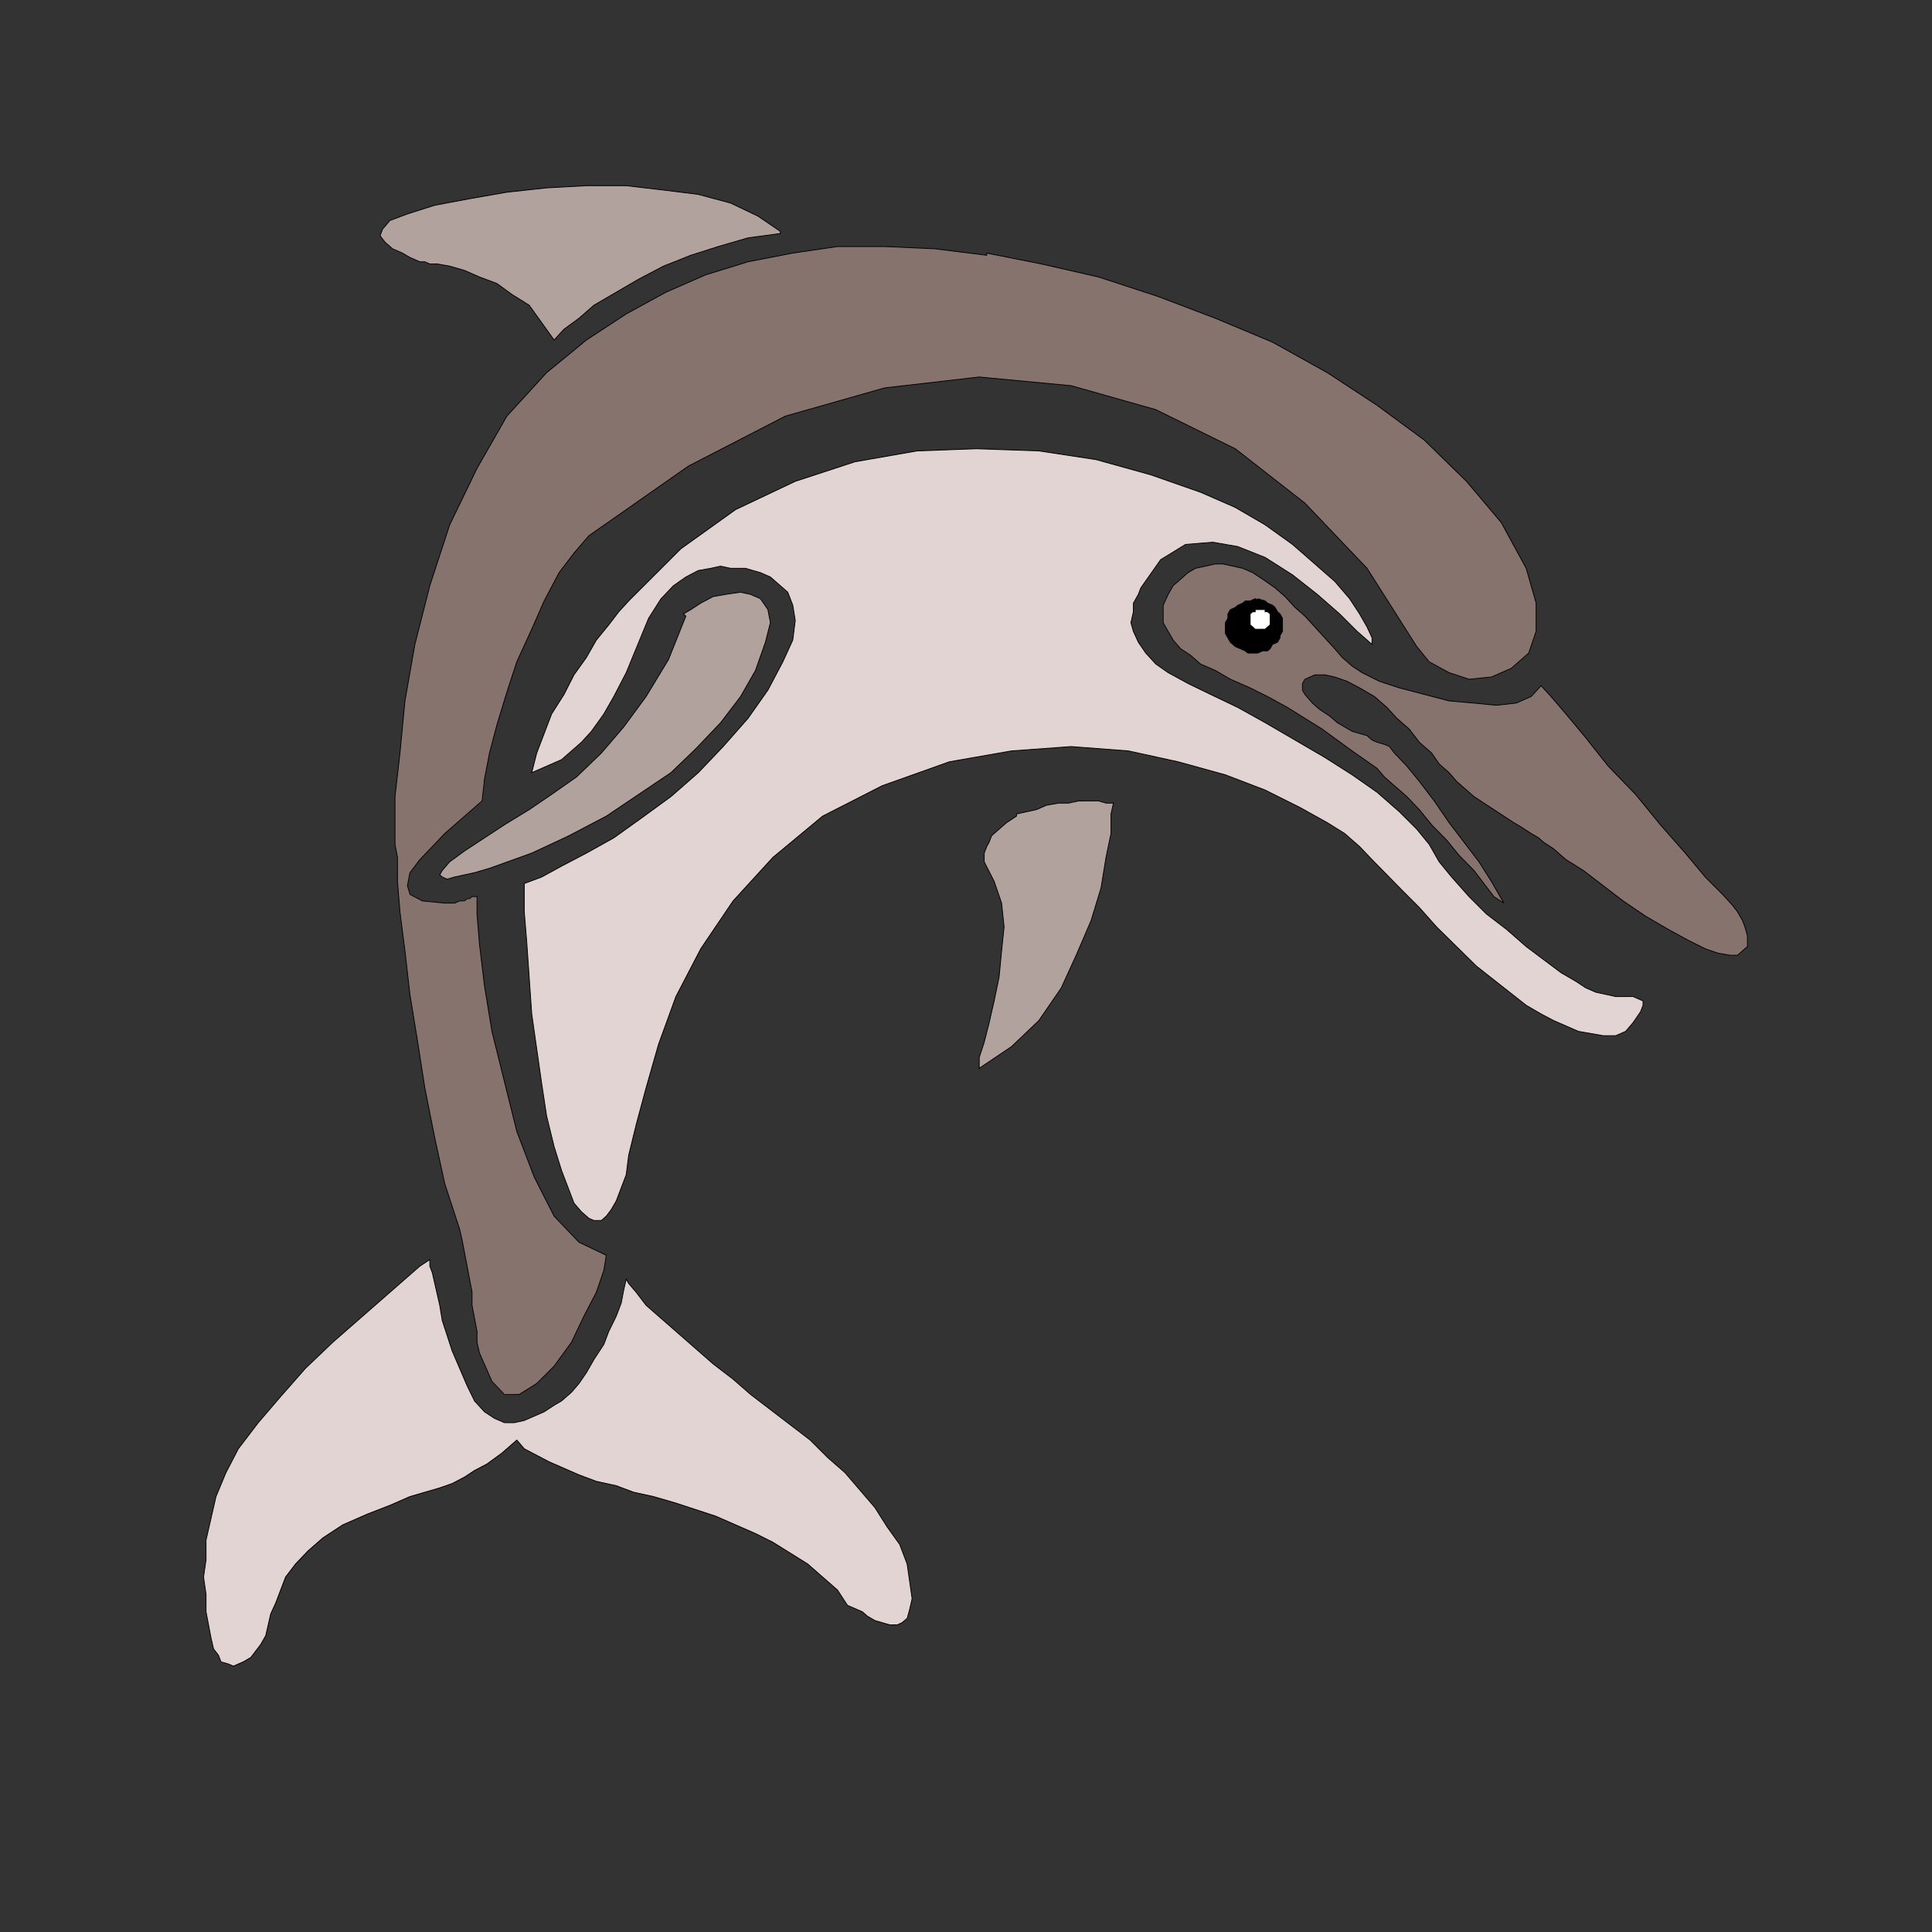 <?xml version="1.0" encoding="utf-8"?>
<!-- Generator: Adobe Illustrator 14.0.0, SVG Export Plug-In . SVG Version: 6.00 Build 43363)  -->
<!DOCTYPE svg PUBLIC "-//W3C//DTD SVG 1.1//EN" "http://www.w3.org/Graphics/SVG/1.1/DTD/svg11.dtd">
<svg version="1.1" id="Calque_1" xmlns="http://www.w3.org/2000/svg" xmlns:xlink="http://www.w3.org/1999/xlink" x="0px" y="0px"
	 width="600px" height="600px" viewBox="0 0 600 600" enable-background="new 0 0 600 600" xml:space="preserve">
<rect x="0" y="0" width="600" height="600" fill="#333333" stroke="none"/>
<g>
	<g>
		<g>
			<polygon fill="#B1A29D" points="242.342,71.846 235.391,67.118 226.899,63.067 216.86,60.367 206.052,59.019 194.471,57.667 
				182.116,57.667 169.763,58.343 157.413,59.691 145.831,61.718 135.018,63.743 126.529,66.443 121.124,68.47 118.808,71.169 
				118.035,73.194 119.577,75.222 121.896,77.246 124.984,78.597 127.298,79.945 130.39,81.297 131.931,81.297 133.477,81.972 
				135.792,81.972 139.652,82.648 144.286,83.997 148.918,86.024 154.322,88.048 158.954,91.423 164.361,94.799 168.221,100.2 
				172.082,105.602 175.169,102.227 179.802,98.852 184.436,94.799 191.384,90.748 198.332,86.697 206.052,82.648 214.546,79.272 
				223.039,76.569 232.303,73.87 242.342,72.521 242.342,72.521 			"/>
			<path d="M172.07,105.8l-7.811-10.928l-5.372-3.343l-4.639-3.38l-5.374-2.008l-4.639-2.03l-4.619-1.343l-3.847-0.673l-2.293,0.002
				l-1.596-0.686l-1.491,0.01l-3.142-1.362l-2.327-1.355l-3.075-1.345l-2.351-2.044l-1.602-2.102l0.798-2.089l2.337-2.737
				l5.456-2.063l8.495-2.702l10.828-2.028l11.583-2.027l12.358-1.349l12.36-0.677h12.362l11.595,1.353l10.81,1.348l10.056,2.704
				l8.513,4.059l7.023,4.774v0.851l-10.147,1.364l-9.246,2.695l-8.49,2.702l-8.486,3.373l-7.708,4.043l-13.892,8.1l-4.614,4.039
				l-4.641,3.382L172.07,105.8L172.07,105.8z M135.792,81.847l3.882,0.678l4.647,1.351l4.647,2.033l5.397,2.021l4.662,3.391
				l5.4,3.371l7.667,10.71l2.983-3.261l4.651-3.392l4.625-4.045l13.916-8.116l7.725-4.051l8.506-3.381l8.501-2.706l9.267-2.7
				l9.949-1.338v-0.5l-6.897-4.69l-8.475-4.042l-10.018-2.692l-10.792-1.345l-11.58-1.352l-12.34,0.001l-12.347,0.676l-12.343,1.347
				l-11.574,2.026l-10.811,2.024l-8.474,2.696l-5.399,2.025l-2.265,2.664l-0.726,1.922l1.5,1.973l2.302,2.005l3.056,1.331
				l2.327,1.355l3.079,1.345l1.491-0.01l1.596,0.686L135.792,81.847L135.792,81.847z"/>
		</g>
		<g>
			<polygon fill="#B1A29D" points="315.689,252.782 318.774,252.105 321.865,251.433 324.956,250.081 328.816,249.406 
				331.9,249.406 334.991,248.73 338.075,248.73 341.167,248.73 343.481,249.406 345.797,249.406 345.027,252.782 345.027,258.857 
				343.481,266.283 341.937,275.735 338.853,285.862 334.215,296.667 329.586,306.795 322.635,316.922 314.144,325.02 
				304.108,331.77 304.108,328.395 305.654,323.674 307.192,317.596 308.738,310.844 310.283,303.42 311.053,295.317 
				311.829,287.889 311.053,280.463 308.738,273.711 305.654,267.636 305.654,267.636 305.654,266.959 305.654,266.283 
				305.654,264.936 306.424,262.908 307.192,261.561 307.969,259.532 310.283,257.508 312.599,255.481 315.689,253.457 
				315.689,253.457 			"/>
			<path d="M303.983,332.004v-3.609l1.552-4.76l1.536-6.07l1.545-6.75l1.545-7.42l0.768-8.089l0.776-7.429l-0.776-7.4l-2.309-6.724
				l-3.077-6.06l-0.014-2.756l0.777-2.073l0.777-1.365l0.768-2.012l4.665-4.1l3.048-1.998v-0.708l6.274-1.37l3.067-1.345
				l3.889-0.683l3.105-0.002l3.064-0.673l6.202-0.003l2.35,0.681l2.437-0.005l-0.804,3.529l0.003,6.048l-1.549,7.451l-1.544,9.446
				l-3.088,10.144l-4.642,10.817l-4.631,10.131l-6.961,10.145l-8.509,8.119L303.983,332.004L303.983,332.004z M315.814,252.882
				v0.642l-3.147,2.062l-4.616,4.04l-0.741,1.979l-0.777,1.365l-0.761,2.011l0.008,2.655l3.07,6.019l2.321,6.768l0.782,7.454
				l-0.776,7.454l-0.77,8.102l-1.547,7.438l-1.546,6.754l-1.539,6.082l-1.548,4.729l0.006,3.102l9.841-6.619l8.475-8.084
				l6.934-10.107l4.619-10.109l4.636-10.803l3.08-10.115l1.541-9.435l1.547-7.431l-0.003-6.05l0.738-3.251h-2.159l-2.35-0.681
				l-6.141,0.005l-3.064,0.673l-3.11,0.003l-3.839,0.673l-3.063,1.344L315.814,252.882L315.814,252.882z"/>
		</g>
		<g>
			<polygon fill="#87736E" points="306.424,78.597 323.411,81.972 341.167,86.024 359.7,92.1 377.456,98.852 395.213,106.278 
				412.2,115.729 427.641,125.856 442.307,136.66 455.434,149.487 466.246,162.314 473.968,176.492 477.052,187.295 
				477.052,196.071 474.735,202.822 469.33,207.549 463.155,210.249 456.21,210.925 450.028,208.898 443.852,205.522 
				439.993,200.797 424.55,176.492 405.248,156.237 383.631,139.359 358.924,127.205 332.677,119.781 304.108,117.078 
				274.767,120.454 243.883,129.232 213.773,144.759 182.889,166.364 178.257,171.766 173.623,177.841 168.995,186.62 
				165.134,195.395 160.5,205.522 157.413,214.973 154.322,225.101 152.007,233.879 150.461,241.978 149.691,248.73 146.6,251.433 
				142.74,254.809 138.111,258.857 134.25,262.908 130.39,266.959 127.298,271.012 126.529,275.062 127.298,277.763 
				131.159,279.787 138.111,280.463 139.652,280.463 141.198,280.463 142.74,279.787 144.286,279.787 145.059,279.11 
				145.831,279.11 146.6,278.438 147.374,278.438 147.374,278.438 148.146,278.438 148.146,283.839 148.918,293.293 
				150.461,306.117 152.779,320.299 156.639,335.824 160.5,351.352 165.902,365.527 172.082,377.686 179.802,385.781 
				188.296,389.836 187.523,394.563 185.205,401.314 181.345,408.738 177.484,416.842 172.082,424.266 166.675,429.666 
				161.273,433.041 156.639,433.041 152.779,428.992 148.918,420.217 148.146,416.842 148.146,413.465 147.374,409.412 
				146.6,405.363 146.6,401.314 145.831,397.26 145.059,393.213 144.286,389.156 143.513,385.107 142.74,381.732 138.111,367.559 
				135.018,353.375 131.931,337.848 129.616,322.994 127.298,308.82 125.756,295.317 124.211,283.163 123.438,273.711 
				123.438,266.283 122.668,262.233 122.668,256.832 122.668,247.381 124.211,233.879 125.756,217.676 128.843,200.121 
				133.477,181.891 139.652,162.989 148.146,145.435 157.413,129.232 169.763,115.729 182.116,105.602 194.471,97.5 206.825,90.748 
				219.18,85.348 232.303,81.297 246.203,78.597 260.098,76.569 274.767,76.569 290.211,77.246 306.424,79.272 306.424,79.272 			
				"/>
			<path d="M161.309,433.166h-4.67l-3.951-4.088l-3.885-8.811l-0.779-3.398l-0.003-3.404l-1.544-8.078l-0.002-4.072l-3.085-16.184
				l-0.772-3.369l-4.625-14.164l-3.096-14.195l-3.088-15.529l-2.315-14.859l-2.318-14.174l-1.543-13.509l-1.545-12.153l-0.773-9.457
				l0-7.438l-0.768-4.027l-0.002-14.875l1.544-13.516l1.544-16.201l3.089-17.565l4.636-18.239l6.177-18.911l8.501-17.569l9.27-16.21
				l12.366-13.525l12.367-10.14l12.366-8.11l12.362-6.757l12.365-5.405l13.137-4.056l13.913-2.703l13.9-2.029l14.688-0.001
				l15.45,0.676l16.082,2.01v-0.686l17.137,3.405l17.759,4.053l18.545,6.079l17.761,6.754l17.761,7.428l17,9.457l15.448,10.132
				l14.672,10.808l13.14,12.838l10.821,12.835l7.735,14.199l3.095,10.829l0.005,8.81l-2.323,6.792l-5.441,4.78l-6.207,2.72
				l-6.983,0.686l-6.232-2.033l-6.197-3.385l-3.896-4.755l-15.452-24.318l-19.287-20.235l-21.604-16.865l-24.686-12.141
				l-26.226-7.417l-28.546-2.699l-29.315,3.375l-30.864,8.774L213.83,144.87l-30.869,21.597l-4.609,5.38l-4.629,6.069l-4.617,8.761
				l-3.857,8.767l-4.634,10.129l-3.083,9.438l-3.09,10.125l-2.313,8.774l-1.545,8.09l-0.768,6.743l-11.622,10.208l-7.713,8.094
				l-3.083,4.042l-0.746,3.998l0.767,2.644l3.799,1.947l6.906,0.663l3.075,0l1.491-0.666l1.596-0.011l0.691-0.646l0.854-0.031
				l0.688-0.642l1.753-0.031v5.526l0.771,9.444l1.542,12.818l2.317,14.176l7.719,31.045l5.397,14.16l6.175,12.146l7.699,8.066
				l8.543,4.068l-0.789,4.82l-2.323,6.771l-3.868,7.441l-3.859,8.098l-5.414,7.445l-5.42,5.414L161.309,433.166L161.309,433.166z
				 M274.762,76.694h-14.664l-13.876,2.026l-13.894,2.699l-13.111,4.048l-12.341,5.395l-12.344,6.747l-12.347,8.097l-12.343,10.12
				l-12.337,13.49l-9.25,16.181l-8.491,17.546l-6.168,18.887l-4.631,18.222l-3.085,17.546l-1.543,16.193l-1.543,13.504l0.001,14.838
				l0.768,4.027l0.002,7.452l0.772,9.441l1.544,12.149l1.542,13.503l2.317,14.17l2.314,14.854l3.086,15.523l3.092,14.18
				l4.625,14.162l0.776,3.387l3.088,16.211l0.002,4.072l1.544,8.078l0.002,3.4l0.769,3.348l3.853,8.752l3.836,4.014l4.508-0.039
				l5.371-3.357l5.385-5.381l5.389-7.41l3.849-8.082l3.862-7.428l2.311-6.736l0.753-4.613l-8.41-4.014l-7.756-8.123l-6.201-12.188
				l-5.407-14.188l-7.726-31.068l-2.32-14.191l-1.543-12.828l-0.772-9.459l0-5.286H146.6l-0.688,0.642l-0.854,0.031l-0.691,0.646
				l-1.628,0.031l-1.491,0.666l-3.138,0.011l-6.964-0.677l-3.907-2.037l-0.832-2.778l0.767-4.108l3.115-4.104l7.73-8.113
				l11.589-10.135l0.728-6.672l1.548-8.108l2.316-8.787l3.092-10.132l3.088-9.453l4.639-10.141l3.86-8.773l4.632-8.787l4.645-6.093
				l4.637-5.407l30.907-21.626l30.125-15.535l30.907-8.788l29.361-3.38l28.595,2.703l26.27,7.429l24.729,12.162l21.639,16.891
				l19.315,20.267l15.458,24.325l3.85,4.712l6.14,3.345l6.161,2.018l6.895-0.682l6.137-2.69l5.373-4.706l2.28-6.698l-0.007-8.735
				l-3.079-10.77l-7.711-14.152l-10.799-12.806L442.22,136.75l-14.653-10.792l-15.435-10.123l-16.979-9.446l-17.744-7.421
				l-17.752-6.75l-18.528-6.073l-17.744-4.049l-16.835-3.345v0.665l-16.353-2.044L274.762,76.694L274.762,76.694z"/>
		</g>
		<g>
			<polygon fill="#E3D4D4" points="267.819,500.555 269.365,501.906 271.68,503.258 273.994,503.93 276.313,504.609 
				278.628,504.609 280.172,503.93 281.715,502.586 282.488,499.883 283.26,496.508 282.488,491.105 281.715,485.707 
				279.401,479.629 275.54,474.229 271.68,468.15 267.046,462.748 262.414,457.35 257.01,452.623 251.605,447.223 245.43,442.496 
				239.25,437.768 233.075,433.041 227.669,428.32 221.494,423.594 215.319,418.193 209.912,413.465 205.28,409.412 
				200.646,405.363 197.559,401.314 195.244,398.611 194.471,397.26 193.698,400.635 192.925,404.691 191.384,408.738 
				189.064,413.465 187.523,417.514 184.436,422.24 182.116,426.289 179.802,429.666 177.484,432.369 174.396,435.072 
				172.082,436.416 168.995,438.447 165.902,439.793 162.814,441.143 159.727,441.822 156.639,441.822 153.552,440.473 
				150.461,438.447 147.374,435.072 145.059,430.346 142.74,424.943 140.425,419.537 138.879,414.818 137.338,410.09 
				136.564,405.363 135.792,401.988 135.018,398.611 134.25,395.236 133.477,393.213 133.477,391.188 130.39,393.213 
				125.756,397.26 119.577,402.66 111.857,409.412 103.367,416.842 94.873,424.943 87.152,433.721 80.204,441.822 74.025,449.92 
				70.165,457.35 67.078,464.773 65.531,471.525 63.99,478.277 63.99,484.355 63.217,489.756 63.99,495.154 63.99,500.555 
				64.762,504.609 65.531,508.658 66.304,512.033 67.85,514.057 68.623,516.088 70.938,516.76 72.484,517.434 74.025,516.76 
				75.571,516.088 77.886,514.736 79.431,512.711 80.973,510.682 82.519,507.984 83.292,504.609 84.065,501.234 85.606,497.857 
				87.152,493.805 88.694,489.756 91.785,485.707 95.646,481.652 100.275,477.605 106.454,473.549 114.175,470.174 121.124,467.477 
				127.298,464.773 131.931,463.422 136.564,462.078 140.425,460.725 144.286,458.701 147.374,456.67 151.234,454.646 
				155.866,451.271 160.5,447.223 162.814,449.92 166.675,451.951 170.536,453.975 175.169,455.998 179.802,458.021 
				185.205,460.045 191.384,461.398 196.786,463.422 202.964,464.773 209.912,466.797 216.087,468.828 222.268,470.854 
				228.442,473.549 234.621,476.252 240.023,478.955 245.43,482.332 250.832,485.707 255.465,489.756 260.098,493.805 
				263.185,498.531 			"/>
			<path d="M72.484,517.57l-1.596-0.695l-2.381-0.742l-0.773-2.031l-1.528-1.992l-0.796-3.424l-1.542-8.107l-0.002-5.424
				l-0.771-5.381l0.773-5.436l-0.001-6.061l3.091-13.531l3.094-7.443l3.864-7.439l6.191-8.117l6.953-8.107l7.722-8.777l8.501-8.111
				l27.027-23.631l3.294-2.164v2.258l0.765,1.979l2.32,10.145l0.775,4.732l3.083,9.43l4.63,10.797l2.312,4.723l3.067,3.346
				l3.067,2.004l3.069,1.342l3.038-0.012l3.061-0.676l6.157-2.689l3.068-2.02l2.32-1.35l3.068-2.688l2.306-2.691l2.306-3.365
				l2.314-4.041l3.091-4.732l1.529-4.025l2.324-4.736l1.537-4.037l0.768-4.035l0.845-3.691l0.932,1.629l2.301,2.686l3.093,4.053
				l20.831,18.213l6.169,4.721l5.411,4.727l18.524,14.176l5.417,5.412l5.397,4.721l9.278,10.813l3.871,6.094l3.857,5.395l2.33,6.105
				l1.551,10.828l-0.773,3.422l-0.775,2.709l-1.581,1.404l-1.576,0.699l-2.365,0.01l-4.668-1.357l-2.343-1.361l-1.566-1.367
				l-4.601-2.004l-3.142-4.771l-9.244-8.072l-10.793-6.738l-5.392-2.699l-12.347-5.396l-12.345-4.051l-6.944-2.021l-6.17-1.352
				l-5.419-2.027l-6.162-1.348l-5.42-2.029l-9.272-4.051l-7.729-4.057l-2.269-2.633l-4.539,3.967l-4.641,3.383l-3.876,2.033
				l-3.077,2.025l-3.871,2.029l-3.877,1.359l-9.272,2.699l-6.16,2.697l-6.953,2.697l-7.716,3.375l-6.161,4.045l-4.615,4.037
				l-3.853,4.047l-3.082,4.039l-3.071,8.07l-1.544,3.383l-1.538,6.729l-1.559,2.73l-3.096,4.068l-2.351,1.383L72.484,517.57
				L72.484,517.57z M68.718,515.984l2.254,0.656l1.512,0.656l3.038-1.324l2.301-1.344l3.051-4.023l1.537-2.684l1.533-6.717
				l1.549-3.398l3.085-8.096l3.108-4.08l3.87-4.064l4.637-4.055l6.193-4.066l7.739-3.387l6.953-2.697l6.17-2.701l9.282-2.703
				l3.854-1.35l3.844-2.016l3.077-2.025l3.871-2.029l4.617-3.367l4.72-4.125l2.396,2.795l7.685,4.023l9.258,4.045l5.397,2.02
				l6.162,1.348l5.419,2.029l6.161,1.348l6.957,2.025l12.359,4.057l12.365,5.404l5.408,2.705l10.819,6.756l9.282,8.111l3.11,4.752
				l4.579,1.977l1.579,1.373l2.295,1.336l4.606,1.342l2.279-0.006l1.494-0.668l1.511-1.324l0.735-2.643l0.77-3.369l-1.546-10.756
				l-2.308-6.051l-3.846-5.373l-3.864-6.084l-9.255-10.785l-5.391-4.715l-5.411-5.406l-18.518-14.17l-5.411-4.727l-6.169-4.721
				l-20.854-18.236l-3.105-4.066l-2.31-2.697l-0.628-1.094l-0.701,3.064l-0.773,4.051l-1.547,4.068l-2.324,4.736l-1.537,4.039
				l-3.1,4.75l-2.315,4.043l-2.32,3.385l-2.326,2.713l-3.1,2.717l-2.334,1.359l-3.082,2.025l-6.199,2.707l-3.111,0.688l-3.115,0.002
				l-3.138-1.361l-3.109-2.035l-3.111-3.395l-2.334-4.756l-4.636-10.814l-3.091-9.457l-0.778-4.744l-2.313-10.121l-0.768-2.006
				l-0.007-1.84l-2.895,1.898l-27.009,23.619l-8.49,8.1l-7.713,8.768l-6.947,8.102l-6.175,8.092l-3.848,7.412l-3.083,7.414
				l-3.081,13.484l0.003,6.049l-0.774,5.418l0.773,5.363l0.001,5.418l1.54,8.08l0.772,3.371l1.522,1.975L68.718,515.984
				L68.718,515.984z"/>
		</g>
		<g>
			<polygon fill="#E3D4D4" points="162.814,274.388 168.221,272.359 174.396,268.983 182.116,264.936 190.61,260.208 
				199.105,254.132 208.368,247.381 216.86,239.955 224.582,231.851 232.303,223.076 238.481,214.3 243.11,205.522 246.203,198.771 
				246.971,192.695 246.203,187.967 244.657,183.92 241.569,181.217 239.25,179.191 236.162,177.841 233.848,177.168 
				231.53,176.492 229.987,176.492 226.899,176.492 223.809,175.816 220.721,176.492 216.86,177.168 213,179.191 209.139,181.891 
				205.28,185.943 201.419,192.019 198.332,199.447 194.471,208.898 190.61,216.324 187.523,221.725 183.662,227.127 
				180.575,230.503 177.484,233.203 174.396,235.903 171.309,237.255 168.221,238.602 165.134,239.955 166.675,233.879 
				168.995,227.804 171.309,221.725 175.169,215.649 178.257,209.572 182.116,204.173 185.205,198.771 189.064,194.045 
				192.157,189.995 195.244,186.62 211.458,170.417 228.442,158.262 246.971,149.487 265.504,143.412 284.806,140.036 
				303.331,139.359 322.635,140.036 340.398,142.735 357.377,147.458 372.82,152.863 383.631,157.586 392.898,162.989 
				401.388,169.064 408.339,175.14 414.515,180.544 419.145,185.943 422.235,190.67 424.55,194.718 426.097,198.094 
				426.097,200.121 421.466,196.071 416.061,190.67 409.109,184.591 401.388,178.515 392.898,173.116 384.4,169.74 376.679,168.39 
				368.189,169.064 360.468,173.792 354.293,182.567 353.517,184.591 351.979,187.295 351.979,189.995 351.202,193.371 
				351.979,196.071 353.517,199.447 355.84,202.822 358.924,206.198 362.784,208.898 368.959,212.273 375.911,215.649 384.4,219.7 
				392.898,224.428 402.164,229.827 411.424,235.227 419.921,240.629 427.641,246.03 434.586,252.105 439.993,257.508 
				443.852,262.233 446.944,267.636 450.805,272.359 456.21,278.438 461.608,283.839 467.792,288.565 473.968,293.964 
				479.373,298.013 484.771,302.068 489.408,304.766 492.492,306.795 495.583,308.141 498.674,308.82 501.759,309.492 
				504.85,309.492 507.165,309.492 508.71,310.17 510.256,310.844 510.256,312.195 509.479,314.219 507.165,317.596 504.85,320.299 
				501.759,321.645 497.897,321.645 494.039,320.971 490.178,320.299 485.548,318.268 482.457,316.922 478.596,314.893 
				476.281,313.547 473.968,312.195 466.246,306.117 458.524,300.043 452.35,293.964 446.168,287.889 440.77,281.813 
				435.362,276.411 430.725,271.688 426.097,266.959 422.235,262.908 417.607,258.857 412.2,255.481 403.702,250.757 
				392.898,245.354 380.54,240.629 365.875,236.579 350.433,233.203 332.677,231.851 314.144,233.203 294.842,236.579 
				273.994,244.005 255.465,253.457 240.023,266.283 227.669,279.787 217.634,294.637 209.912,309.492 204.507,324.348 
				200.646,337.848 197.559,349.328 195.244,358.775 194.471,364.855 192.925,368.904 191.384,372.957 189.837,375.654 
				188.296,377.686 186.75,379.029 184.436,379.029 182.889,378.357 180.575,376.334 178.257,373.631 176.714,369.582 
				174.396,363.502 172.082,356.08 169.763,346.625 168.221,336.498 166.675,325.697 165.134,314.893 164.361,303.42 
				163.587,292.614 162.814,283.163 162.814,274.388 162.814,274.388 			"/>
			<path d="M186.797,379.154h-2.361l-1.596-0.684l-2.347-2.043l-2.33-2.717l-3.882-10.164l-2.317-7.43l-2.322-9.461l-1.543-10.141
				l-3.087-21.605l-1.547-22.288l-0.773-9.45l0-8.872l5.488-2.06l6.159-3.369l7.722-4.048l8.492-4.727l8.482-6.068l9.262-6.751
				l8.484-7.419l7.713-8.096l7.718-8.771l6.17-8.765l4.62-8.765l3.09-6.746l0.757-6.039l-0.767-4.692l-1.54-4.022l-5.373-4.679
				l-3.056-1.33l-4.617-1.344l-4.595,0.005l-3.118-0.679l-3.034,0.676l-3.866,0.677l-3.824,2.011l-3.847,2.691l-3.84,4.036
				l-3.846,6.056l-3.078,7.409l-3.86,9.451l-3.866,7.436l-3.09,5.406l-3.868,5.413l-3.097,3.388l-6.188,5.409l-9.529,4.175
				l1.604-6.323l4.639-12.168l3.872-6.098l3.082-6.067l3.869-5.416l3.082-5.392l3.871-4.742l3.09-4.047l3.094-3.384l16.218-16.207
				l17-12.167l18.547-8.786l18.548-6.082l19.319-3.38l18.542-0.678l19.313,0.676l17.778,2.701l16.993,4.726l15.451,5.407
				l10.819,4.727l9.28,5.41l8.499,6.082l13.137,11.487l4.643,5.412l3.101,4.74l2.318,4.055l1.552,3.386l0.012,2.354l-4.838-4.231
				l-5.411-5.407l-6.945-6.073l-7.717-6.072l-8.479-5.392l-8.477-3.365l-7.697-1.344l-8.458,0.676l-7.666,4.71l-6.138,8.74
				l-0.762,1.997l-1.547,2.722l0.017,2.638l-0.779,3.404l0.774,2.637l1.532,3.359l2.312,3.356l3.073,3.362l3.84,2.682l6.163,3.368
				l6.947,3.374l8.488,4.05l8.505,4.732l18.527,10.8l8.502,5.405l7.724,5.404l6.956,6.083l5.413,5.409l3.867,4.734l3.104,5.42
				l3.849,4.706l5.402,6.075l5.394,5.396l6.171,4.716l6.182,5.404l10.797,8.099l4.624,2.688l3.09,2.035l3.072,1.334l6.152,1.346
				l5.38-0.004l3.216,1.395v1.434l-0.784,2.068l-2.328,3.402l-2.324,2.713l-3.136,1.379l-3.911,0.012l-7.741-1.348l-7.749-3.385
				l-3.87-2.035l-4.632-2.697l-15.458-12.163l-12.367-12.164l-5.404-6.082l-5.401-5.397l-9.267-9.452l-3.863-4.053l-4.619-4.042
				l-5.392-3.364l-8.492-4.721l-10.799-5.4l-12.348-4.72l-14.653-4.046l-15.436-3.375l-17.739-1.35l-18.515,1.353l-19.289,3.375
				l-20.827,7.42l-18.514,9.445l-15.419,12.812l-12.341,13.492l-10.024,14.836l-7.714,14.844l-5.398,14.84l-3.858,13.492
				l-3.087,11.479l-2.313,9.443l-0.771,6.066l-3.095,8.131l-1.555,2.715l-1.55,2.045L186.797,379.154L186.797,379.154z
				 M162.939,274.474v8.688l0.772,9.441l1.546,22.279l3.086,21.598l1.542,10.127l2.317,9.443l2.312,7.414l3.858,10.121l2.296,2.666
				l2.302,2.012l1.514,0.652l2.218-0.012l1.511-1.313l1.523-2.014l1.538-2.684l3.079-8.084l0.766-6.051l2.317-9.461l3.089-11.482
				l3.861-13.504l5.408-14.863l7.729-14.87l10.043-14.863l12.365-13.518l15.455-12.838l18.552-9.467l20.862-7.432l19.322-3.381
				l18.546-1.354l17.774,1.353l15.459,3.378l14.672,4.052l12.37,4.729l10.814,5.408l8.503,4.727l5.413,3.379l4.644,4.062l3.87,4.06
				l9.264,9.45l5.406,5.402l5.404,6.081l12.351,12.148l15.433,12.143l4.613,2.686l3.857,2.029l7.712,3.371l7.691,1.338l3.84-0.002
				l3.041-1.336l2.271-2.67l2.306-3.365l0.763-1.998l-0.007-1.225l-3.017-1.318l-5.356,0.01l-6.202-1.355l-3.114-1.352l-3.103-2.041
				l-4.631-2.691l-10.816-8.113l-6.183-5.405l-6.178-4.722l-5.411-5.412l-5.41-6.084l-3.863-4.727l-3.104-5.42l-3.847-4.708
				l-5.398-5.394l-6.939-6.069l-7.709-5.393l-8.493-5.4l-18.521-10.796l-8.496-4.727l-8.482-4.047l-6.953-3.376l-6.18-3.378
				l-3.872-2.707l-3.104-3.394l-2.334-3.389l-1.549-3.395l-0.783-2.717l0.774-3.438l-0.003-2.672l1.555-2.767l0.768-2.006
				l6.189-8.802l7.759-4.763l8.545-0.692l7.753,1.352l8.522,3.383l8.511,5.41l7.731,6.083l6.956,6.083l5.412,5.407l4.417,3.863
				v-1.751l-1.535-3.324l-2.31-4.039l-3.087-4.72l-4.62-5.386l-13.114-11.467l-8.479-6.068l-9.258-5.396l-10.798-4.716
				l-15.435-5.401l-16.971-4.721l-17.749-2.697l-19.289-0.675l-18.517,0.676l-19.285,3.374l-18.516,6.071l-18.514,8.769
				l-16.965,12.143l-16.199,16.19l-3.083,3.372l-3.085,4.042l-3.862,4.729l-3.077,5.385l-3.866,5.41l-3.078,6.061l-3.866,6.086
				l-4.623,12.132l-1.474,5.813l9.028-3.949l6.146-5.379l3.077-3.366l3.852-5.391l3.081-5.391l3.858-7.421l6.944-16.87l3.871-6.094
				l3.874-4.072l3.879-2.716l3.875-2.032l3.897-0.688l3.082-0.675l3.145,0.676l4.604-0.003l4.667,1.354l3.103,1.356l5.439,4.749
				l1.581,4.097l0.774,4.752l-0.767,6.111l-3.103,6.788l-4.632,8.784l-6.187,8.789l-7.73,8.786l-7.725,8.108l-8.501,7.434
				l-9.271,6.758l-8.496,6.076l-8.506,4.736l-7.722,4.048l-6.173,3.375L162.939,274.474L162.939,274.474z"/>
		</g>
		<g>
			<polygon fill="#B1A29D" points="212.229,190.67 214.546,189.319 217.634,187.295 221.494,185.267 225.355,184.591 
				229.987,183.92 233.075,184.591 236.162,185.943 238.481,189.319 239.25,193.371 237.708,199.447 234.621,208.222 
				229.987,216.324 223.809,224.428 216.087,232.527 208.368,239.955 198.332,246.707 188.296,253.457 176.714,259.532 
				165.134,264.936 152.007,269.659 149.691,270.335 147.374,271.012 144.286,271.688 141.198,272.359 138.879,273.035 
				137.338,272.359 136.564,271.688 137.338,270.335 139.652,267.636 144.286,264.26 150.461,260.208 156.639,256.158 
				164.361,251.433 171.309,246.707 179.028,241.305 186.75,233.879 193.698,225.775 200.646,216.324 207.598,204.846 213,191.342 
				213,191.342 			"/>
			<path d="M138.87,273.168l-1.583-0.695l-0.883-0.758l0.825-1.442l2.328-2.719l4.655-3.396l12.359-8.105l7.725-4.727l6.943-4.724
				l7.718-5.4l7.707-7.414l6.94-8.095l6.942-9.444l6.945-11.469l5.36-13.402l-0.835-0.729l2.468-1.439l3.083-2.02l3.871-2.035
				l3.897-0.688l4.635-0.671l3.132,0.672l3.111,1.36l2.372,3.419l0.788,4.1l-1.543,6.13l-3.091,8.786l-4.644,8.123l-6.187,8.118
				l-7.73,8.109l-7.723,7.431l-20.088,13.516l-11.594,6.083l-11.586,5.407l-13.137,4.728l-4.641,1.355l-6.184,1.349L138.87,273.168
				L138.87,273.168z M136.724,271.661l0.696,0.604l1.467,0.638l2.276-0.664l6.184-1.349l4.625-1.351l13.119-4.721l11.57-5.4
				l11.577-6.073l20.06-13.495l7.703-7.414l7.717-8.095l6.169-8.094l4.625-8.088l3.078-8.754l1.538-6.065l-0.77-3.998l-2.299-3.328
				l-3.035-1.309l-3.064-0.663l-4.587,0.672l-3.857,0.676l-3.824,2.016l-3.078,2.017l-2.172,1.267l0.707,0.616l-5.435,13.586
				l-6.96,11.497l-6.955,9.461l-6.954,8.111l-7.73,7.435l-7.734,5.414l-6.95,4.728l-7.727,4.728l-12.351,8.1l-4.628,3.373
				l-2.293,2.68L136.724,271.661L136.724,271.661z"/>
		</g>
		<g>
			<polygon fill="#87736E" points="478.596,212.948 481.687,216.324 486.317,221.725 492.492,229.151 499.444,237.93 
				507.934,246.707 515.654,256.158 523.376,264.936 529.558,272.359 534.956,277.763 538.048,281.139 539.594,283.163 
				541.14,285.862 541.908,287.889 542.678,290.59 542.678,292.614 542.678,293.964 541.14,295.317 539.594,296.667 
				537.279,296.667 533.419,295.99 529.558,294.637 524.152,291.941 517.978,288.565 511.026,284.513 504.072,279.787 
				497.897,275.062 491.723,270.335 486.317,266.959 482.457,263.584 479.373,261.561 477.828,260.208 475.512,258.857 
				472.421,256.832 470.106,255.481 467.016,253.457 463.932,251.433 460.841,249.406 457.748,247.381 455.434,245.354 
				452.35,242.654 450.028,239.955 446.944,237.255 444.628,233.879 440.77,230.503 437.677,226.452 433.817,223.076 430.725,219.7 
				426.864,216.324 422.235,213.625 418.375,211.597 414.515,210.249 411.424,209.572 408.339,209.572 406.795,210.249 
				405.248,210.925 404.479,212.273 404.479,214.3 405.248,215.649 407.563,218.349 409.886,220.376 412.97,222.399 
				415.284,224.428 417.607,225.775 419.921,227.127 422.235,227.804 424.55,228.475 426.097,229.827 427.641,230.503 
				429.957,231.178 431.502,231.851 433.048,233.879 436.908,237.93 440.77,242.654 445.398,248.73 450.028,255.481 
				454.664,261.561 459.294,267.636 463.155,273.711 465.47,277.763 467.016,280.463 463.932,278.438 460.841,274.388 
				457.748,270.335 453.119,265.609 449.259,260.884 444.628,256.158 440.77,251.433 436.908,247.381 433.048,244.005 
				429.957,241.305 427.641,238.602 423.782,235.903 419.921,233.203 415.284,229.827 410.653,226.452 405.248,223.076 
				399.843,219.7 393.666,216.324 388.261,213.625 382.086,210.925 377.456,208.222 372.82,206.198 369.736,203.497 366.646,201.47 
				364.329,198.771 362.784,196.071 361.238,193.371 361.238,190.67 361.238,187.967 362.784,184.591 364.329,181.891 
				366.646,179.868 368.959,177.841 371.28,176.492 374.364,175.816 377.456,175.14 379.771,175.14 382.862,175.816 
				385.946,176.492 389.038,177.841 392.122,179.868 395.982,182.567 399.073,185.267 402.164,188.643 405.248,191.342 
				408.339,194.718 411.424,198.094 414.515,201.47 416.83,204.173 419.921,206.873 423.005,208.898 428.411,211.597 
				434.586,213.625 442.307,215.649 450.028,217.676 457.748,218.349 464.699,219.023 470.875,218.349 475.512,216.324 
				478.596,212.948 478.596,212.948 			"/>
			<path d="M539.641,296.792h-2.361l-3.882-0.68l-3.881-1.357l-5.42-2.703l-6.179-3.377l-6.954-4.054l-6.962-4.731l-12.355-9.456
				l-5.396-3.369l-3.876-3.387l-3.07-2.013l-1.559-1.363l-2.297-1.337l-3.097-2.029l-2.31-1.347l-12.363-8.104l-5.412-4.737
				l-2.334-2.712l-3.071-2.687l-2.338-3.399l-3.837-3.353l-3.11-4.07l-3.842-3.357l-3.103-3.386l-3.851-3.366l-4.609-2.686
				l-3.856-2.024l-3.843-1.341l-3.076-0.672l-3.059,0.003l-3.041,1.342l-0.711,1.296l0.017,1.965l0.753,1.287l2.301,2.68
				l2.311,2.014l3.07,2.013l2.328,2.039l4.618,2.686l4.601,1.335l1.594,1.378l1.512,0.656l2.302,0.668l1.56,0.678l1.596,2.068
				l3.852,4.04l3.867,4.732l4.632,6.079l4.634,6.756l9.262,12.149l3.867,6.084l3.863,6.756l-0.177,0.167l-3.084-2.025l-6.215-8.131
				l-4.618-4.715l-3.868-4.733l-4.623-4.718l-3.866-4.733l-3.855-4.045l-6.942-6.068l-2.329-2.716l-7.696-5.378l-9.27-6.753
				l-10.804-6.747l-6.17-3.372l-5.401-2.697l-6.169-2.697l-4.644-2.71l-4.622-2.017l-3.116-2.722l-3.077-2.017l-2.343-2.722
				l-3.104-5.419l-0.017-5.466l1.558-3.428l1.55-2.709l4.656-4.083l2.341-1.363l6.212-1.366l2.342-0.003l6.201,1.355l3.115,1.356
				l3.103,2.037l3.863,2.702l3.102,2.708l3.101,3.386l3.074,2.689l9.276,10.137l2.318,2.706l3.078,2.687l3.07,2.015l5.394,2.692
				l6.158,2.021l15.435,4.049l7.699,0.669l6.952,0.674l6.15-0.674l4.601-2.016l3.134-3.446l3.183,3.476l4.634,5.404l6.176,7.427
				l6.954,8.781l8.481,8.768l7.728,9.459l7.719,8.775l6.184,7.425l5.392,5.396l3.095,3.38l1.554,2.032l1.555,2.713l0.777,2.044
				l0.772,2.711l0.005,3.465L539.641,296.792L539.641,296.792z M411.424,209.447l3.117,0.679l3.875,1.353l3.878,2.035l4.633,2.702
				l3.88,3.39l3.103,3.386l3.85,3.366l3.11,4.07l3.841,3.357l2.338,3.399l3.063,2.676l2.334,2.712l5.386,4.714l12.345,8.09
				l2.31,1.347l3.096,2.029l2.311,1.347l1.564,1.366l3.07,2.013l3.874,3.386l5.39,3.364l12.359,9.458l6.948,4.722l6.943,4.048
				l6.172,3.374l5.401,2.694l3.847,1.346l3.841,0.673l2.246-0.002l3.006-2.635v-3.317l-0.765-2.667l-0.766-2.017l-1.537-2.682
				l-1.537-2.01l-3.084-3.367l-5.396-5.4l-6.188-7.431l-7.72-8.776l-7.724-9.455l-8.482-8.769l-6.96-8.788l-6.173-7.423l-4.63-5.4
				l-2.996-3.272l-2.992,3.275l-4.679,2.056l-6.212,0.684l-6.977-0.674l-7.719-0.673l-15.463-4.055l-6.183-2.03l-5.423-2.706
				l-3.097-2.033l-3.104-2.71l-2.328-2.716l-9.264-10.125l-3.074-2.689l-3.101-3.386l-3.081-2.69l-3.85-2.691l-3.081-2.025
				l-3.073-1.339l-6.151-1.345l-2.289,0.003l-6.149,1.349l-2.285,1.335l-4.61,4.037l-1.519,2.667l-1.541,3.366l0.012,5.352
				l3.074,5.337l2.303,2.68l3.064,2.004l3.098,2.712l4.604,2.003l4.644,2.71l6.161,2.693l5.411,2.702l6.181,3.378l10.817,6.756
				l9.274,6.756l7.718,5.397l2.34,2.724l6.938,6.063l3.87,4.06l3.864,4.732l4.623,4.718l3.868,4.733l4.621,4.718l6.194,8.114
				l2.617,1.711l-3.602-6.3l-3.858-6.071l-9.26-12.146l-4.634-6.756l-4.625-6.071l-3.858-4.721l-3.854-4.043l-1.555-2.04
				l-1.495-0.634l-2.302-0.669l-1.559-0.682l-1.579-1.373l-4.582-1.321l-4.664-2.711l-2.334-2.042l-3.07-2.013l-2.337-2.037
				l-2.327-2.712l-0.783-1.369l-0.017-2.089l0.786-1.411l3.149-1.405L411.424,209.447L411.424,209.447z"/>
		</g>
		<g>
			<polygon points="390.584,185.943 392.898,186.62 393.666,187.295 395.213,187.967 395.982,188.643 396.759,189.995 
				397.527,190.67 398.304,192.019 398.304,193.371 398.304,194.718 398.304,196.071 397.527,197.421 397.527,198.094 
				396.759,199.447 395.213,200.121 394.443,201.47 393.666,202.146 392.122,202.146 390.584,202.822 389.038,202.822 
				387.491,202.822 386.724,202.146 385.177,201.47 383.631,200.797 382.862,200.121 382.086,199.447 381.316,198.094 
				380.54,196.747 380.54,195.395 380.54,194.718 380.54,193.371 381.316,192.019 381.316,190.67 382.086,189.319 383.631,188.643 
				384.4,187.967 385.946,187.295 386.724,186.62 388.261,186.62 389.808,185.943 391.352,186.62 391.352,186.62 			"/>
			<path d="M390.61,202.947h-3.119l-0.851-0.708l-3.06-1.328l-1.577-1.371l-1.572-2.731l-0.017-3.438l0.793-1.415l-0.017-1.287
				l0.786-1.413l1.604-0.729l0.737-0.655l1.578-0.692l0.745-0.655l1.619-0.031l1.547-0.688l0.86,0.376l-0.167-0.146l0.118-0.214
				l2.314,0.676l0.815,0.702l1.514,0.65l0.803,0.697l0.802,1.384l0.742,0.643l0.803,1.38l0.017,4.115l-0.793,1.413l0.017,0.61
				l-0.785,1.414l-1.604,0.728l-0.711,1.296l-0.804,0.708l-1.626,0.031L390.61,202.947L390.61,202.947z M389.808,186.08
				l-1.497,0.655l-1.587,0.01l-0.695,0.645l-1.578,0.692l-0.737,0.655l-1.577,0.697l-0.711,1.298l0.017,1.287l-0.793,1.415
				l0.017,3.314l1.529,2.638l1.52,1.319l3.06,1.328l0.801,0.697l2.983-0.031l1.514-0.666l1.595-0.011l0.695-0.646l0.743-1.316
				l1.604-0.727l0.71-1.299l-0.017-0.611l0.793-1.413l-0.017-3.99l-0.76-1.286l-0.742-0.644l-0.803-1.384l-0.743-0.645l-1.515-0.65
				l-0.801-0.697l-1.732-0.497l0.352,0.31l-0.133,0.208L389.808,186.08L389.808,186.08z"/>
		</g>
		<g>
			<polygon fill="#FFFFFF" points="390.584,195.395 391.352,195.395 392.122,195.395 392.122,195.395 392.898,195.395 
				393.666,194.718 393.666,194.718 394.443,194.045 394.443,194.045 394.443,193.371 394.443,192.695 394.443,192.695 
				394.443,192.019 394.443,191.342 394.443,191.342 394.443,190.67 393.666,189.995 393.666,189.995 392.898,189.995 
				392.898,189.319 392.122,189.319 391.352,189.319 390.584,189.319 390.584,189.319 389.808,189.319 389.808,189.995 
				389.038,189.995 388.261,190.67 388.261,190.67 388.261,191.342 388.261,192.019 388.261,192.695 388.261,192.695 
				388.261,193.371 388.261,194.045 388.261,194.045 389.038,194.718 389.038,194.718 389.808,195.395 389.808,195.395 
				390.584,195.395 390.584,195.395 			"/>
			<path d="M392.945,195.52h-3.138l-1.672-1.474l0.043-3.47l0.777-0.675l0.727-0.026v-0.681h3.341v0.676h0.643l0.902,0.8
				l-0.043,3.47L392.945,195.52L392.945,195.52z M388.386,193.988l1.505,1.313l2.961-0.031l1.467-1.281v-3.261l-0.734-0.638
				l-0.811,0.031v-0.676h-2.841v0.676h-0.895l-0.652,0.604V193.988L388.386,193.988z"/>
		</g>
	</g>
</g>
</svg>
